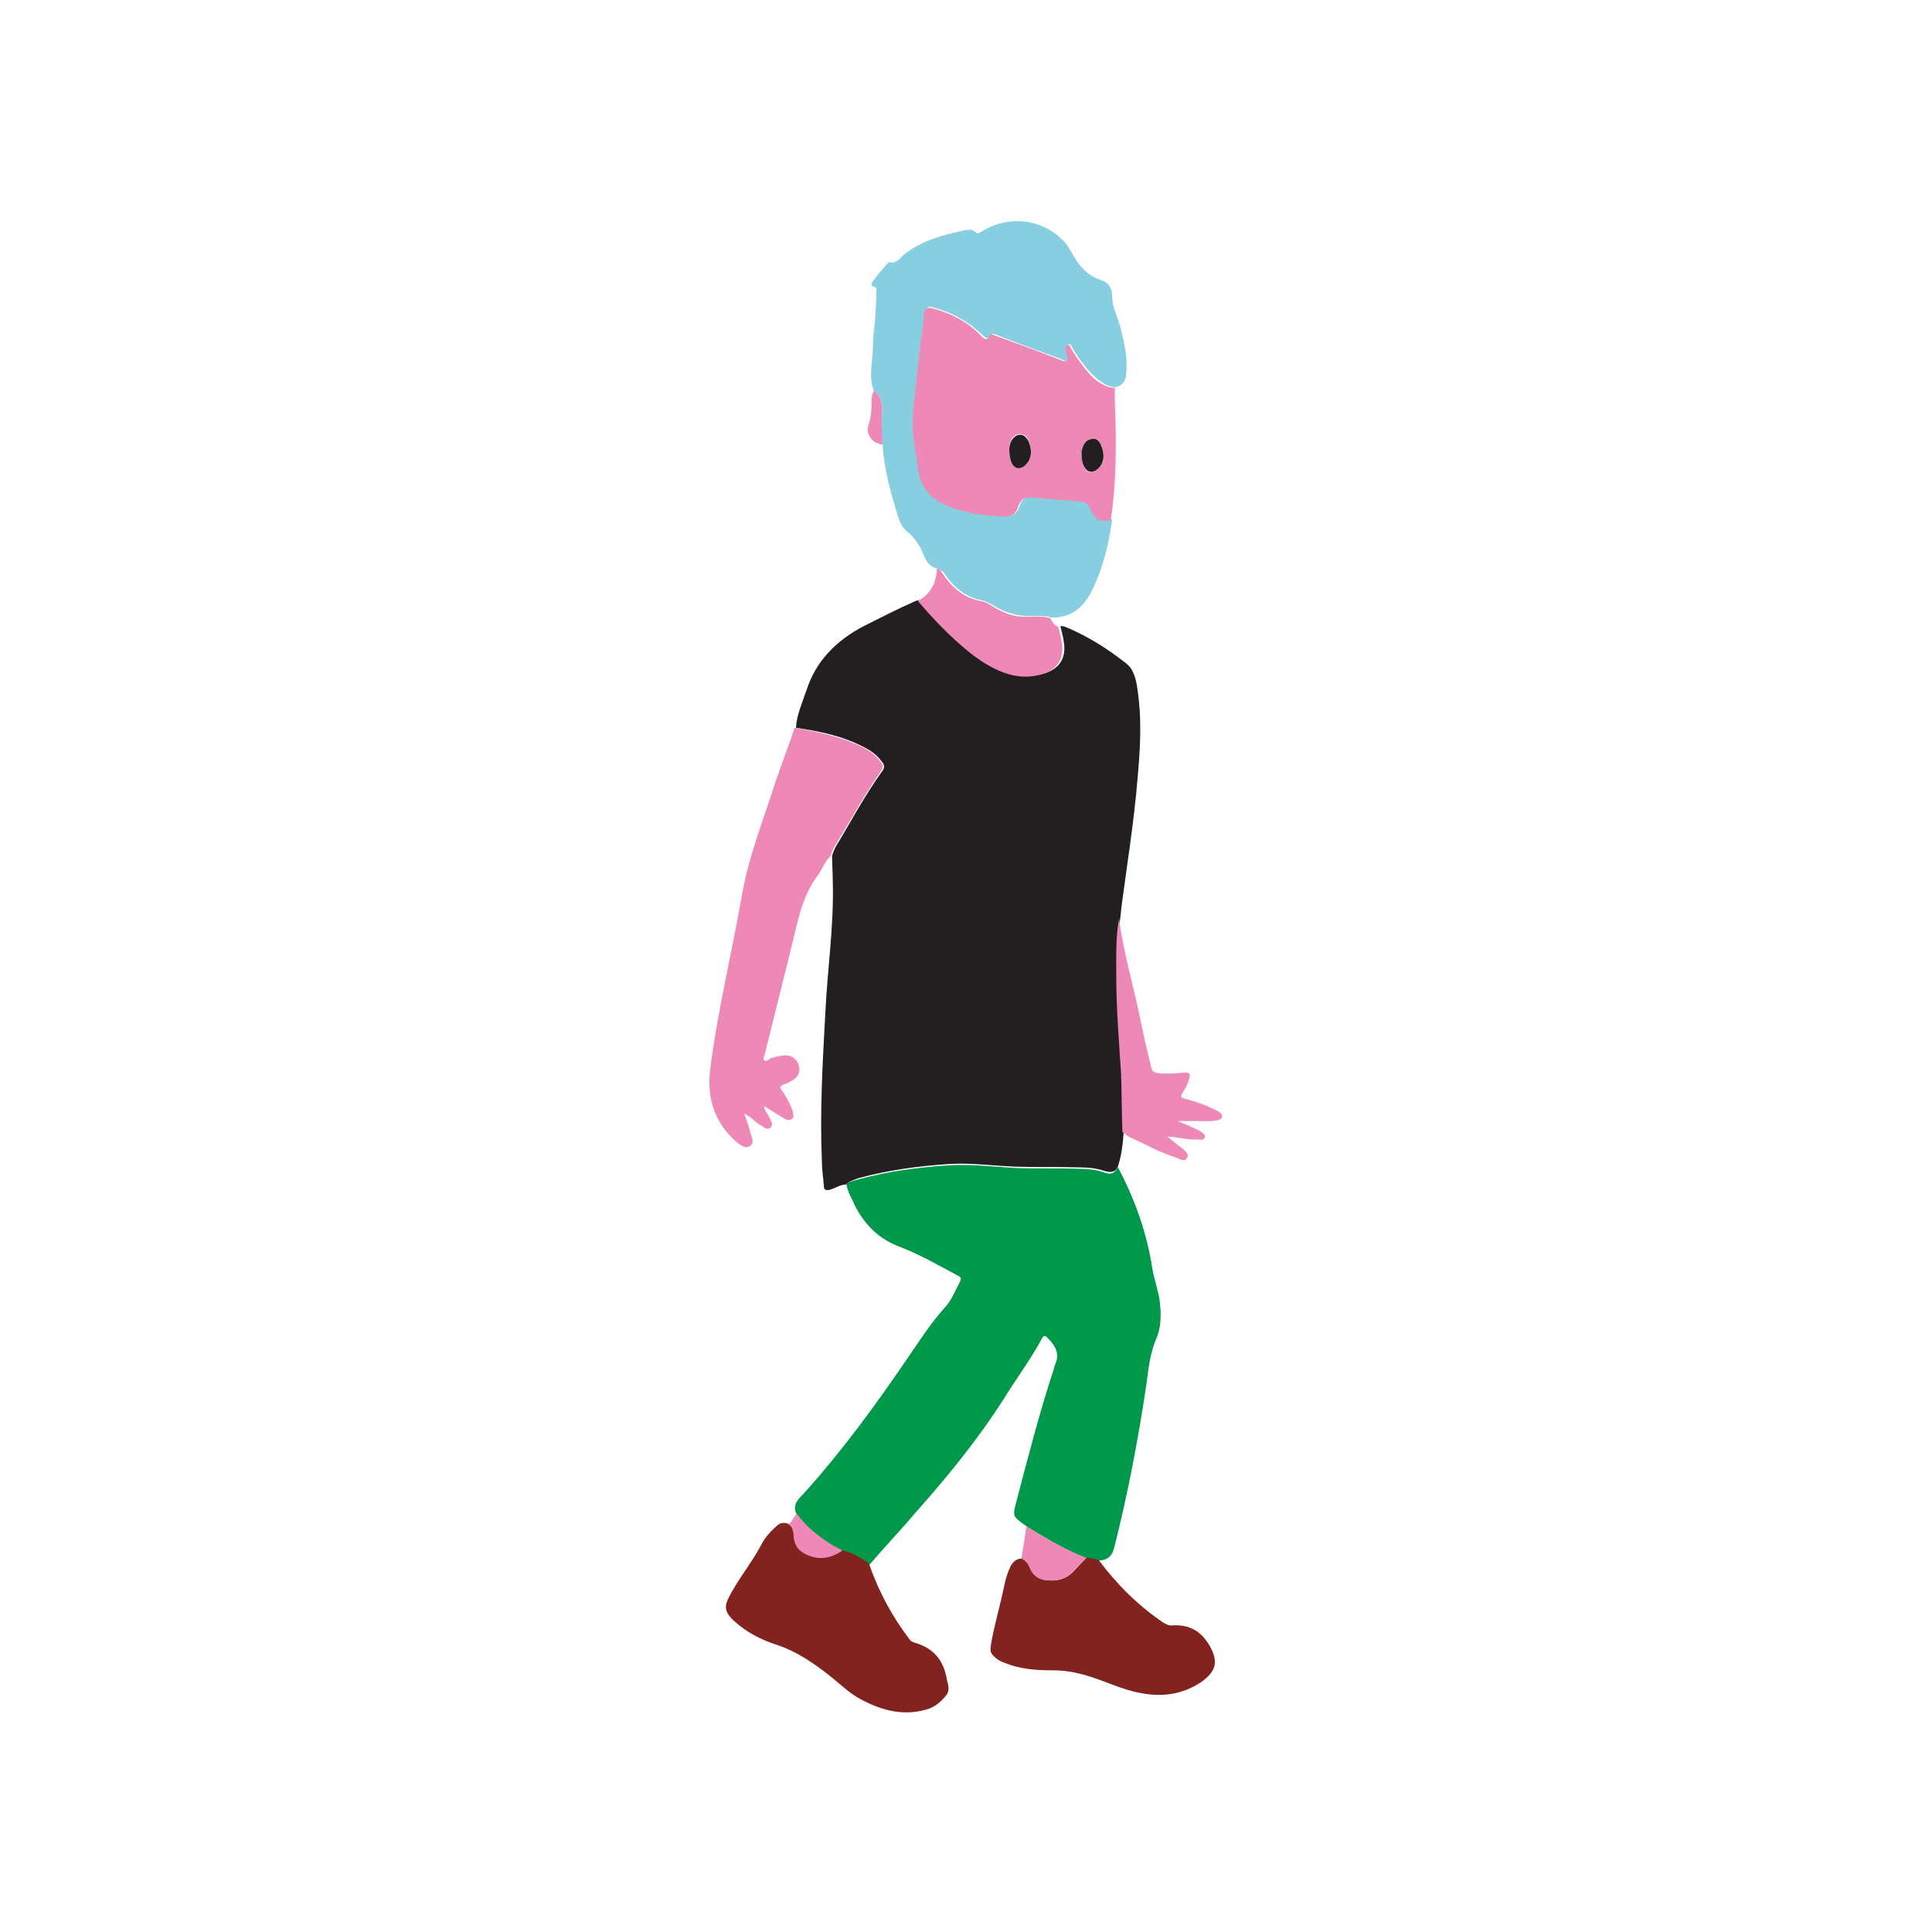 <?xml version="1.0" encoding="utf-8"?>
<!-- Generator: Adobe Illustrator 22.1.0, SVG Export Plug-In . SVG Version: 6.00 Build 0)  -->
<svg version="1.1" id="Capa_1" xmlns="http://www.w3.org/2000/svg" xmlns:xlink="http://www.w3.org/1999/xlink" x="0px" y="0px"
	 viewBox="0 0 283.5 283.5" style="enable-background:new 0 0 283.5 283.5;" xml:space="preserve">
<style type="text/css">
	.st0{fill:#231F20;}
	.st1{fill:#00984A;}
	.st2{fill:#87CEE1;}
	.st3{fill:#EE88B6;}
	.st4{fill:#83231F;}
</style>
<g>
	<path class="st0" d="M124.2,173.8c-0.9,0-1.7,0.6-2.5,0.8c-0.5,0.1-0.8,0-0.8-0.5c-0.1-1.3-0.3-2.6-0.3-3.8
		c-0.3-7.2,0.1-14.3,0.5-21.5c0.3-6.5,1.3-13,1.1-19.6c0-1.2-0.1-2.4-0.1-3.6c0.1-0.4,0.3-0.9,0.5-1.3c2.3-3.8,4.3-7.6,6.9-11.2
		c0.3-0.4,0.3-0.8,0-1.2c-0.7-1-1.6-1.7-2.6-2.2c-3.2-1.7-6.6-2.4-10.1-2.9c0.1-1.9,0.9-3.6,1.5-5.4c1.4-4.4,4.4-7.4,8.4-9.5
		c2.4-1.2,4.9-2.5,7.4-3.6c0.3-0.1,0.6-0.3,0.9-0.2c2.3,2.7,4.6,5.2,7.4,7.4c1.6,1.3,3.3,2.4,5.2,3.1c1.9,0.7,3.8,0.8,5.7,0.2
		c2.2-0.7,3.2-2.3,2.8-4.6c-0.1-0.8-0.3-1.5-0.5-2.3c0.4-0.1,0.7,0.1,1,0.2c3.1,1.3,5.9,3.1,8.6,5.2c1.2,0.9,1.5,2.4,1.7,3.8
		c0.7,4.5,0.4,9,0,13.4c-0.5,6.1-1.5,12.2-2.3,18.3c-0.1,0.6-0.1,1.2-0.2,1.8c-0.4,2.8-0.4,5.7-0.4,8.5c0,4.8,0.4,9.5,0.7,14.2
		c0.2,2.9,0.2,5.7,0.2,8.6c-0.1,1.7-0.3,3.5-0.8,5.1c-0.4,1.1-1.1,1.1-2.1,0.8c-1.2-0.4-2.5-0.5-3.8-0.5c-3-0.1-6,0-9-0.1
		c-3.3-0.1-6.6-0.6-9.9-0.4c-4.5,0.3-9,0.9-13.4,2.1C125.2,173.2,124.6,173.3,124.2,173.8z"/>
	<path class="st1" d="M124.2,173.8c0.4-0.5,1.1-0.5,1.6-0.7c4.4-1.2,8.8-1.8,13.4-2.1c3.3-0.2,6.6,0.2,9.9,0.4c3,0.1,6,0,9,0.1
		c1.3,0,2.6,0.1,3.8,0.5c1,0.4,1.7,0.3,2.1-0.8c2.5,4.7,4.3,9.7,5.1,15c0.3,1.7,0.9,3.2,1.1,4.9c0.2,1.9,0.2,3.8-0.6,5.5
		c-0.9,2.2-1.1,4.5-1.4,6.7c-1.2,8-2.7,15.9-4.7,23.8c-0.3,1.2-0.9,1.8-2.2,1.9c-0.6-0.1-1.2-0.4-1.8-0.3c-3.1-1.2-5.9-2.9-8.7-4.6
		c-0.1-0.1-0.2-0.2-0.4-0.3c-1.8-1.3-1.8-1.3-1.3-3.3c1.7-6.5,3.4-13.1,5.5-19.5c0.1-0.2,0.1-0.5,0.2-0.7c0.8-1.7,0-2.9-1.1-4
		c-0.3-0.3-0.5-0.4-0.8,0.1c-1.6,3-3.7,5.8-5.5,8.7c-3.8,6-8.3,11.5-13,16.8c-2.2,2.6-4.6,5.1-6.8,7.7c-1.2-0.8-2.5-1.6-3.9-1.9
		c-2.7-1.2-5-2.9-6.7-5.3c-0.8-1.4-0.1-2.2,0.9-3.2c5.6-6.2,10.5-12.9,15.2-19.8c1.8-2.6,3.5-5.3,5.6-7.6c1-1.1,1.5-2.5,2.2-3.8
		c0.3-0.6-0.2-0.7-0.5-0.9c-2.8-1.5-5.6-3.1-8.5-4.2c-2.9-1.1-4.9-3.1-6.3-5.7C125,175.9,124.4,174.9,124.2,173.8z"/>
	<path class="st2" d="M137.5,83.4c-1-0.2-1.5-0.9-1.9-1.8c-0.5-1.4-1.3-2.6-2.5-3.6c-1-0.8-1.3-2.1-1.7-3.4
		c-0.9-3.1-1.7-6.2-1.9-9.4c-0.1-1.4-0.2-2.9-0.1-4.3c0.1-1.4,0.1-2.6-1.1-3.5c0,0-0.1,0-0.1-0.1c-0.8-2.2-0.1-4.4-0.1-6.6
		c0-1.2,0.2-2.5,0.3-3.7c0.1-1.4,0.2-2.8,0.2-4.1c0-0.3,0.1-0.7-0.3-0.8c-0.7-0.2-0.4-0.6-0.1-1c0.6-0.8,1.2-1.5,1.9-2.3
		c0.1-0.1,0.3-0.4,0.5-0.3c1,0.2,1.4-0.6,2-1.1c2.6-2.1,5.7-2.9,8.9-3.6c0.6-0.1,1.2-0.2,1.7,0.3c0.3,0.3,0.5,0,0.8-0.1
		c3.6-2.3,8.4-2.1,11.7,1c0.8,0.7,1.3,1.6,1.8,2.5c1,1.7,2.2,3,4.1,3.6c1.1,0.4,1.6,1.2,1.6,2.4c0,1.6,0.8,3,1.2,4.5
		c0.5,2,1,4,0.9,6.1c0,1.1-0.1,2.3-1.5,2.7c-0.5,0-1-0.1-1.4-0.3c-1.2-0.6-2.1-1.5-2.9-2.4c-0.8-1-1.6-2-2.2-3.2
		c-0.1-0.2-0.2-0.5-0.5-0.3c-0.3,0.1-0.2,0.3-0.2,0.6c0,0.2,0.1,0.3,0.1,0.5c0.1,0.4,0.4,0.8,0,1.1c-0.4,0.3-0.8,0-1.2-0.2
		c-3-1.1-6.1-2.2-9.1-3.4c-0.3-0.1-0.8-0.4-0.9-0.1c-0.6,1-1,0.3-1.5-0.1c-2-1.9-4.4-3.2-7.1-3.9c-0.6-0.2-1-0.1-1.1,0.8
		c-0.1,1.4-0.3,2.8-0.5,4.2c-0.4,3.4-0.7,6.7-1.1,10.1c-0.3,2.9,0.4,5.6,0.7,8.4c0.3,2.6,1.6,4.4,4,5.4c2.8,1.2,5.7,1.6,8.7,1.7
		c1,0,1.7-0.4,2-1.4c0.3-1,0.9-1.5,2-1.4c2.4,0.2,4.8,0.4,7.2,0.6c0.7,0.1,1.1,0.5,1.4,1.1c0.6,1.6,1.3,2,3,1.6
		c-0.5,3.7-1.4,7.4-3.1,10.7c-1.2,2.3-3,3.8-5.8,3.7c-1.1-0.3-2.2-0.2-3.2-0.2c-1.7,0-3.2-0.4-4.7-1.2c-0.7-0.4-1.5-0.9-2.3-1.1
		c-2.6-0.5-4.3-2.1-5.7-4.2C138,83.8,137.9,83.4,137.5,83.4z"/>
	<path class="st3" d="M163,76.3c-1.6,0.4-2.3,0-3-1.6c-0.3-0.6-0.7-1.1-1.4-1.1c-2.4-0.2-4.8-0.4-7.2-0.6c-1.1-0.1-1.7,0.4-2,1.4
		c-0.3,1-1,1.4-2,1.4c-3-0.1-5.9-0.5-8.7-1.7c-2.4-1.1-3.7-2.8-4-5.4c-0.4-2.8-1-5.6-0.7-8.4c0.3-3.4,0.7-6.7,1.1-10.1
		c0.2-1.4,0.4-2.8,0.5-4.2c0-0.8,0.4-0.9,1.1-0.8c2.7,0.7,5.1,1.9,7.1,3.9c0.4,0.4,0.9,1.2,1.5,0.1c0.2-0.3,0.6,0,0.9,0.1
		c3,1.1,6.1,2.2,9.1,3.4c0.4,0.1,0.8,0.5,1.2,0.2c0.4-0.3,0-0.7,0-1.1c0-0.2-0.1-0.3-0.1-0.5c-0.1-0.2-0.1-0.5,0.2-0.6
		c0.3-0.1,0.4,0.1,0.5,0.3c0.6,1.1,1.4,2.2,2.2,3.2c0.8,1,1.7,1.9,2.9,2.4c0.5,0.2,0.9,0.3,1.4,0.3c-0.1,1.8,0.1,3.6,0.1,5.4
		C163.8,66.9,163.7,71.6,163,76.3z M148.1,66c0,0.6,0.1,1.2,0.3,1.7c0.4,1.1,1.3,1.2,2.1,0.4c0.9-0.9,1-2.2,0.4-3.5
		c-0.2-0.5-0.5-0.9-1.2-0.9c-0.6,0-1.1,0.3-1.3,0.9C148.1,65.1,148.1,65.5,148.1,66z M158.7,66.5c0,0.7,0.1,1.3,0.3,1.8
		c0.4,1.1,1.3,1.3,2.2,0.4c0.9-0.9,0.9-1.9,0.5-3c-0.2-0.7-0.5-1.4-1.4-1.3c-0.9,0.1-1.3,0.7-1.5,1.5
		C158.7,66.2,158.7,66.4,158.7,66.5z"/>
	<path class="st3" d="M116.6,106.8c3.5,0.6,6.9,1.3,10.1,2.9c1,0.5,1.9,1.2,2.6,2.2c0.3,0.4,0.3,0.7,0,1.2
		c-2.5,3.6-4.6,7.5-6.9,11.2c-0.2,0.4-0.4,0.8-0.5,1.3c-0.9,0.8-1.3,2.1-2,3c-2.3,3.1-2.9,6.9-3.8,10.5c-1.3,5.2-2.6,10.5-3.9,15.7
		c-0.1,0.3-0.3,0.6,0,0.8c0.2,0.2,0.5,0,0.7-0.2c0.6-0.3,1.3-0.4,2-0.5c1.1-0.2,2,0.4,2.3,1.4c0.3,0.9,0,1.7-1,2.3
		c-0.3,0.1-0.5,0.3-0.8,0.4c-1.1,0.4-1.1,0.4-0.4,1.4c0.5,0.8,1,1.7,1.3,2.6c0.1,0.4,0.3,0.9-0.1,1.2c-0.4,0.3-0.8,0.1-1.2-0.1
		c-0.9-0.6-1.8-1.1-2.9-1.8c0.1,0.7,0.6,1.2,0.8,1.7c0.2,0.5,0.7,1.1,0.1,1.5c-0.5,0.4-1-0.2-1.4-0.4c-0.8-0.4-1.3-1.2-2.4-1.7
		c0.4,1.1,0.7,1.9,0.9,2.8c0.2,0.7,0.7,1.5-0.1,2c-0.7,0.4-1.4-0.2-1.9-0.6c-3.2-2.8-4.4-6.4-3.9-10.6c1.1-8.7,3.2-17.2,4.7-25.8
		c1-5.7,3.2-11.1,4.9-16.5C114.7,112.1,115.7,109.5,116.6,106.8z M109.3,163.4L109.3,163.4L109.3,163.4L109.3,163.4z"/>
	<path class="st4" d="M123.6,227.5c1.5,0.3,2.7,1.1,3.9,1.9c1.4,4.1,3.4,7.8,6,11.2c0.2,0.3,0.6,0.4,0.9,0.5c2.6,0.8,4,2.5,4.5,5.1
		c0.1,0.8,0.6,1.6,0,2.5c-0.7,0.9-1.5,1.6-2.5,2c-3.5,1.2-6.8,0.4-10-1.3c-1.6-0.8-2.9-2.1-4.4-3.3c-2.5-2-5.1-3.8-8.2-4.8
		c-2.1-0.7-4.1-1.7-5.8-3.2c-0.5-0.4-1-0.9-1.3-1.5c-0.3-0.7-0.2-1.2,0.1-1.9c1.4-2.9,3.5-5.3,5-8.2c0.6-1.1,1.4-1.9,2.3-2.7
		c0.5-0.4,1-0.4,1.6-0.2c0.7,0.4,0.8,1.2,0.8,1.9c0.1,1.2,0.7,2,1.8,2.5C120.2,228.9,122,228.6,123.6,227.5z"/>
	<path class="st4" d="M159.4,228.6c0.6-0.1,1.2,0.2,1.8,0.3c2.7,3.6,5.8,6.7,9.5,9.2c0.5,0.3,0.9,0.5,1.5,0.4c2.4-0.1,4.1,0.9,5.3,3
		c1.3,2.3,1,3.7-1.2,5.3c-3.1,2.1-6.5,2.3-10,1.4c-2.8-0.7-5.4-2.1-8.3-2.7c-1.2-0.3-2.5-0.4-3.7-0.4c-2.4,0-4.7-0.2-6.9-1.1
		c-0.6-0.2-1.1-0.5-1.6-1c-0.5-0.5-0.5-0.9-0.4-1.6c0.5-3,1.4-5.9,2-8.9c0.2-1,0.5-1.8,0.9-2.7c0.4-0.7,0.9-1.1,1.7-1.1
		c0.6,0.3,1,0.8,1.2,1.4c0.5,1.2,1.4,1.8,2.7,1.8c1.3,0.1,2.4-0.2,3.4-1.1C158,230.1,158.7,229.3,159.4,228.6z"/>
	<path class="st3" d="M164.7,166.1c-0.1-2.9-0.1-5.7-0.2-8.6c-0.3-4.7-0.7-9.5-0.7-14.2c0-2.8-0.1-5.7,0.4-8.5
		c0.7,5.3,2.3,10.4,3.3,15.6c0.4,2,0.9,4,1.4,6.1c0.1,0.7,0.4,0.9,1.2,1c1.3,0.1,2.5,0,3.7-0.1c0.8-0.1,0.9,0.3,0.7,0.9
		c-0.2,0.8-0.6,1.5-1,2.1c-0.3,0.5-0.2,0.7,0.3,0.8c1.5,0.4,3,0.9,4.4,1.6c0.2,0.1,0.4,0.2,0.6,0.3c0.3,0.2,0.6,0.4,0.5,0.8
		c-0.1,0.4-0.4,0.4-0.7,0.5c-1,0.2-2,0.1-3,0.1c-0.8,0-1.6,0-2.8,0c0.9,0.4,1.5,0.6,2.1,0.9c0.4,0.2,0.7,0.3,1.1,0.5
		c0.4,0.3,0.9,0.5,0.8,1c-0.2,0.5-0.7,0.3-1.2,0.3c-1.4,0.1-2.8-0.4-4.3-0.4c0.6,0.5,1.3,1,1.9,1.5c0.5,0.4,1.4,1,1,1.6
		c-0.4,0.7-1.2,0.1-1.8-0.1c-2.2-0.7-4.2-1.8-6.3-2.8C165.6,166.9,165.2,166.4,164.7,166.1z"/>
	<path class="st3" d="M137.5,83.4c0.4,0,0.5,0.4,0.7,0.6c1.4,2.1,3.1,3.7,5.7,4.2c0.8,0.1,1.6,0.7,2.3,1.1c1.4,0.8,3,1.3,4.7,1.2
		c1.1,0,2.2-0.1,3.2,0.2c0.3,0.5,0.6,1.1,1.2,1.3c0.2,0.8,0.4,1.5,0.5,2.3c0.4,2.3-0.6,3.9-2.8,4.6c-1.9,0.6-3.8,0.5-5.7-0.2
		c-1.9-0.7-3.6-1.8-5.2-3.1c-2.7-2.2-5.1-4.7-7.4-7.4C136.6,87.1,137.4,85.5,137.5,83.4z"/>
	<path class="st3" d="M159.4,228.6c-0.7,0.7-1.4,1.5-2.2,2.2c-0.9,0.9-2.1,1.2-3.4,1.1c-1.3-0.1-2.2-0.6-2.7-1.8
		c-0.2-0.6-0.6-1.1-1.2-1.4c0.2-1.6,0.5-3.1,0.7-4.7C153.5,225.7,156.3,227.4,159.4,228.6z"/>
	<path class="st3" d="M123.6,227.5c-1.7,1.2-3.4,1.5-5.3,0.6c-1.1-0.5-1.7-1.3-1.8-2.5c-0.1-0.7-0.1-1.5-0.8-1.9
		c0.5-0.4,0.8-1.1,1.2-1.6C118.7,224.5,121,226.2,123.6,227.5z"/>
	<path class="st3" d="M128.2,57.3C128.2,57.3,128.3,57.3,128.2,57.3c1.3,1,1.3,2.2,1.2,3.6c-0.1,1.4,0.1,2.9,0.1,4.3
		c-1.3,0-2.5-1.4-2.1-2.7c0.5-1.4,0.5-2.7,0.5-4.2C128,58,128.1,57.7,128.2,57.3z"/>
	<path class="st0" d="M148.1,66c0-0.5,0.1-0.9,0.3-1.3c0.3-0.5,0.7-0.9,1.3-0.9c0.6,0,0.9,0.4,1.2,0.9c0.6,1.3,0.5,2.6-0.4,3.5
		c-0.8,0.8-1.7,0.6-2.1-0.4C148.2,67.2,148.1,66.6,148.1,66z"/>
	<path class="st0" d="M158.7,66.5c0-0.1,0-0.4,0.1-0.6c0.2-0.8,0.6-1.4,1.5-1.5c0.9-0.1,1.2,0.7,1.4,1.3c0.4,1.1,0.3,2.2-0.5,3
		c-0.8,0.8-1.7,0.7-2.2-0.4C158.8,67.8,158.7,67.3,158.7,66.5z"/>
</g>
</svg>
